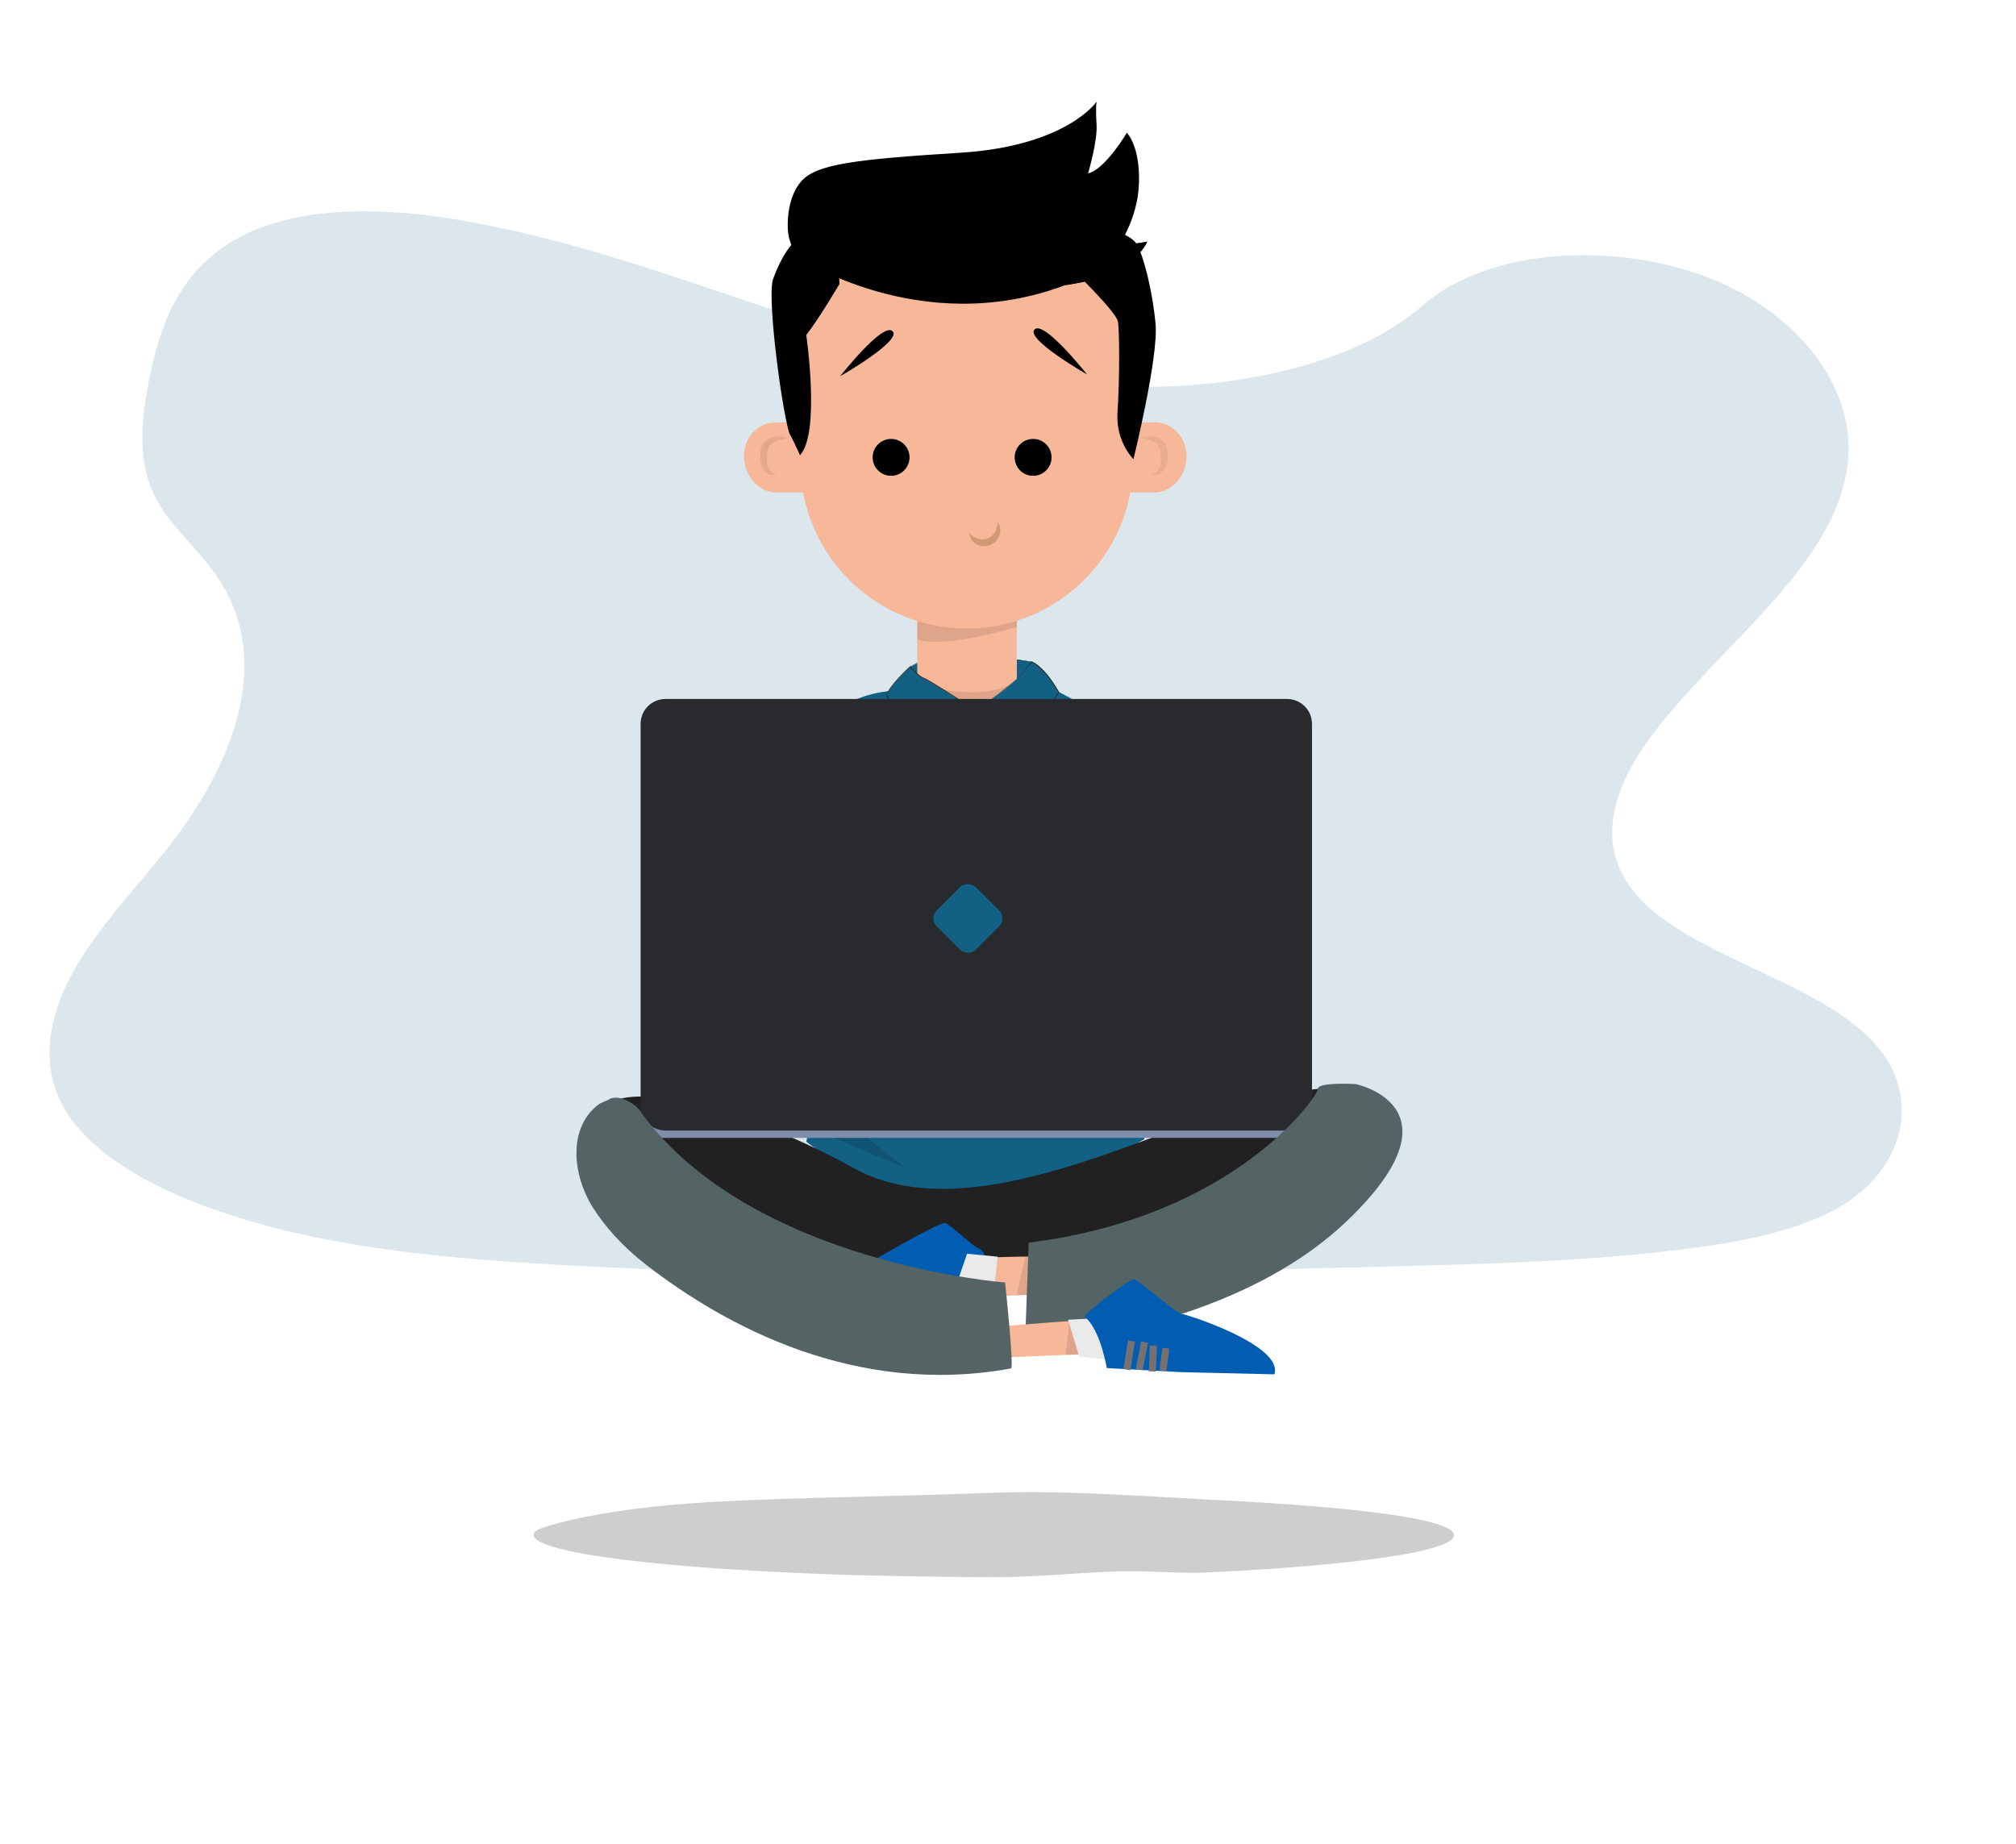 <svg version="1.1" viewBox="80 -10 100.188 500" height="650.683" width="711.188" data-name="Layer 1" id="b52d7e2d-d80f-4111-b6ed-d15502ee1edd"><path d="M 162,94.8 C 129.812,93.84 99.156,84.93 69.877,75.179 40.599,65.429 11.608,54.625 -19.809,49.459 c -20.207,-3.323 -43.314,-3.792 -59.597,5.498 -15.666,8.957 -20.729,24.376 -23.455,38.695 -2.044,10.778 -3.253,22.116 2.362,32.203 3.894,7.004 10.812,12.89 15.597,19.599 16.641,23.34 4.879,52.122 -13.16,74.912 -8.455,10.689 -18.272,20.9 -24.802,32.272 -6.53,11.371 -9.549,24.419 -3.839,36.029 5.665,11.516 19.158,20.149 33.77,26.228 29.686,12.344 64.655,15.88 98.782,17.88 75.507,4.432 151.421,2.512 227.127,0.593 28.02,-0.712 56.16,-1.433 83.723,-5.148 15.308,-2.064 31.114,-5.34 42.224,-13.223 14.105,-10.036 17.601,-27.034 8.151,-39.616 -15.855,-21.109 -59.681,-26.356 -70.777,-49.009 -6.102,-12.468 0.164,-26.36 9.027,-37.923 19.018,-24.811 50.893,-46.573 52.574,-74.933 C 359.052,94.041 343.729,74.535 320.036,65.318 295.198,55.657 260.762,56.873 242.45,72.863 223.571,89.311 190.418,95.645 162,94.8 Z" fill="#126084" opacity="0.15" id="path13"/><g id="tshirt"><path id="path2" d="M127.7,186.5c-8.3,0-23.5-7.9-25-13c-0.3-1.1,0.1-2.1,1.2-2.8c2.9-1.8,7.9-2.8,15-2.8        c8.2,0,16.5,1.3,17.5,1.5c0,0.8-0.4,6-3.4,14.4C132.3,185.6,130.6,186.5,127.7,186.5C127.7,186.5,127.7,186.5,127.7,186.5z" fill="#126084"/><path id="path4" d="M118.8,168c8,0,16,1.2,17.4,1.4c-0.1,1.1-0.5,6.1-3.4,14.2c-0.6,1.7-2.3,2.6-5.2,2.6        c-8.3,0-23.4-7.8-24.9-12.9c-0.3-1.1,0.1-2,1.1-2.6C106.8,168.9,111.8,168,118.8,168 M118.8,167.8c-5.8,0-11.7,0.6-15,2.8        c-6.8,4.2,13.5,16,23.9,16c2.7,0,4.7-0.8,5.4-2.7c3.4-9.3,3.4-14.5,3.4-14.5S127.7,167.8,118.8,167.8L118.8,167.8z" fill="#2D2D2D"/></g><g id="arms"><path id="path7" d="M177.5,221.6c0,0,3.3,23.5,0,27.7s-14.5,0-16-5.8c-1.5-5.8-1.5-5.8-1.5-5.8s-0.2-6.8,2.9-9.2        c3.1-2.4,3.4-2.7,3.4-2.7L177.5,221.6z" fill="#D3B39B"/><path id="path9" d="M62.5,221.6c0,0-3.3,23.5,0,27.7c3.3,4.2,14.5,0,16-5.8c1.5-5.8,1.5-5.8,1.5-5.8s0.2-6.8-2.9-9.2        c-3.1-2.4-3.4-2.7-3.4-2.7L62.5,221.6z" fill="#D3B39B"/></g><g opacity="0.20" id="brows"><path id="path12" d="M1.5,406.1c0-1.2,1.9-1.8,5.4-2.8c6.2-1.8,17.3-4,32-5.3c22.5-2,53.4-2,87.4-3.3c19.6-0.7,41.2,1,58.8,1.9        c39.1,1.9,65.9,5.2,65.9,9.6c0,4.4-26.9,8.2-66.4,10.1c-7.3,0.4-16.1-0.5-24.2-0.3c-11.1,0.3-21.9,1.6-34.1,1.6        c-4.2,0-8.4,0-12.6-0.1c-9.2-0.1-18.1-0.3-26.6-0.5C37.3,415.4,1.5,411.1,1.5,406.1z" fill="#0A0A0A"/></g><g id="head"><g id="ccc"><rect id="rect15" height="47" width="27" fill="#F7B799" y="147.5" x="105.5"/></g><path id="path18" d="M104.4,172.5c-0.1,4.6,25.5,9.1,29.6-0.5c0,0-1,6.9-2.8,8.3c-1.8,1.3-12,8.5-12,8.5s-12.8-2.9-14.1-7.2        C103.8,177.3,104.4,172.5,104.4,172.5z" opacity="0.1"/><g id="ears"><g id="g28"><g id="g22"><path id="path20" d="M178.5,113.7L178.5,113.7c0-5.3-4-9.2-8.6-9.2h-11.5l-6.2,18.6c0,0.2,9.4,0.4,9.5,0.4h8.2              C174.5,123.5,178.5,118.9,178.5,113.7z" fill="#F7B799"/></g><g id="g26" opacity="6.000000e-002"><path id="path24" d="M166,108.8c0,0,1-0.5,2.6-0.5c0.8,0,1.9,0.1,2.9,0.8c0.5,0.3,1,0.8,1.3,1.4c0.1,0.3,0.3,0.6,0.3,0.9              c0.1,0.2,0.1,0.5,0.2,0.8c0.2,1.1,0.2,2.2-0.1,3.3c-0.1,0.5-0.3,1-0.6,1.5c-0.2,0.5-0.6,0.8-0.9,1.1c-0.7,0.6-1.5,0.7-2,0.6              c-0.5,0-0.7-0.1-0.7-0.1c0,0,1.2-0.2,1.9-1.3c0.7-1.1,0.8-3,0.5-4.8c0-0.2-0.1-0.5-0.1-0.7c0-0.2-0.1-0.4-0.2-0.5              c-0.2-0.3-0.3-0.6-0.6-0.9c-0.5-0.5-1.3-0.8-2-1.1C167.1,108.9,166,108.8,166,108.8z"/></g></g><g id="g38"><g id="g32"><path id="path30" d="M58.5,113.7L58.5,113.7c0-5.3,4-9.2,8.7-9.2h11.5l6.2,18.6c0,0.2-9.4,0.4-9.5,0.4h-8.2              C62.5,123.5,58.5,118.9,58.5,113.7z" fill="#F7B799"/></g><g id="g36" opacity="8.000000e-002"><path id="path34" d="M70.3,108.8c0,0-1.1,0.2-2.5,0.6c-0.7,0.2-1.5,0.6-2,1.1c-0.3,0.2-0.4,0.6-0.6,0.9c0,0.2-0.1,0.3-0.2,0.5              c0,0.3-0.1,0.5-0.1,0.7c-0.3,1.8-0.2,3.8,0.5,4.8c0.7,1.1,2,1.2,1.9,1.3c0,0-0.2,0.1-0.7,0.1c-0.5,0-1.3-0.1-2-0.6              c-0.4-0.3-0.7-0.7-0.9-1.1c-0.3-0.4-0.5-0.9-0.6-1.5c-0.3-1.1-0.2-2.2-0.1-3.3c0-0.3,0.1-0.5,0.2-0.8c0.1-0.3,0.2-0.6,0.3-0.9              c0.3-0.6,0.8-1.1,1.3-1.4c1-0.7,2-0.8,2.9-0.8C69.3,108.3,70.3,108.8,70.3,108.8z"/></g></g></g><g id="g43" opacity="0.1"><path id="path41" d="M104.6,156.7l27.9,1.1v2.2c0,0-20,6-27,3.4v-5.6L104.6,156.7z"/></g><g id="chin"><path id="path45" d="M73.8,115.3c0-24.9,20.2,6.3,45.1,6.3s45.1-31.2,45.1-6.3s-20.2,45.1-45.1,45.1S73.8,140.2,73.8,115.3z" fill="#F7B799"/></g><g id="face"><path id="path48" d="M163.5,108.9c0,15.3-12.4,27.6-27.6,27.6h-33.7c-15.3,0-27.6-12.4-27.6-27.6V75.1          c0-15.3,12.4-27.6,27.6-27.6h33.7c15.3,0,27.6,12.4,27.6,27.6V108.9z" fill="#F7B799"/></g><g id="mouth"><path id="path54" d="M127.2,131.5c0,0,0.7,0.6,0.8,2.1c0,0.7-0.1,1.5-0.6,2.3c-0.2,0.4-0.5,0.8-0.9,1.1          c-0.4,0.3-0.8,0.5-1.3,0.8c-0.3,0.1-0.9,0.3-1.4,0.3c-0.5,0-1-0.1-1.4-0.2c-0.9-0.3-1.6-0.8-2-1.3c-0.9-1.1-0.7-2.1-0.8-2.1          c0,0,0.1,0.2,0.4,0.4c0.2,0.3,0.6,0.6,1.1,0.8c0.5,0.3,1,0.4,1.6,0.5c0.3,0,0.6,0,0.9,0c0.3,0,0.5-0.1,0.9-0.2          c0.2-0.1,0.5-0.2,0.8-0.4c0.2-0.2,0.5-0.4,0.7-0.6c0.4-0.4,0.7-1,0.9-1.5c0.2-0.5,0.3-1,0.3-1.3          C127.2,131.8,127.2,131.5,127.2,131.5z" fill="#CE9A74"/></g><g id="hair"><g id="sides"><g id="g59"><path id="path57" d="M84.4,67c0,0-5.9,10-9,13.8c0,0,3.9,26.7-1.7,32.6c0,0-0.8-2.4-2.6-5.4c-1.8-3.1-6.5-37.2-4.7-42.3              s6.1-13.8,12-12.8C84.4,54,84.4,67,84.4,67z" fill="#000000"/></g><g id="g63"><path id="path61" d="M164,114.4l0.1,0.1c0,0,6.8-27.6,6-36.6s-3.3-18.7-5.1-21.7c-1.8-3.1-10.7-5.6-12-2.8              c-1.3,2.8-6.1,9-6.1,9s12.5,12,13,14.8c0.4,2.1,0.5,15.3-0.1,24.2C159.4,106.2,160.9,110.9,164,114.4z" fill="#000000"/></g><g id="g67"><path id="path65" d="M84.2,65.4c0,0-5.6,11.5-9.6,14c0,0,7.8-12.3,8-14c0.2-1.8,0.2-1.8,0.2-1.8L84.2,65.4z" fill="#000000"/></g><g id="g71"><path id="path69" d="M73.8,113.5c0,0-3.2-13.9-3.2-15.6c0-1.8,0.2-4.9,0.2-4.9s-1.8,8.3,0,14.2L73.8,113.5z" fill="#000000"/></g><g id="g75"><path id="path73" d="M162,94.8c0,0-0.2,11,1.4,14.5l0.5-2.7L162,94.8z" fill="#000000"/></g></g><g id="stripe"><g id="g80"><path id="path78" d="M72.9,59.6c0,0,33.5,22.5,72.7,7.7c0,0,17.4-1.8,22.3-11.8c0,0-6.1,1-7.2,1c-1,0,4.6-6.7,4.9-16.9              c0.3-10.2-3.3-13.6-3.3-13.6s-5.9,10-10.5,11c0,0,2.6-8.7,2.3-13.3s0-6.1,0-6.1s-8.2,12-36.8,13.8c-28.7,1.8-39.1,3.1-43.2,7.7              c-4.1,4.6-4.1,12.8-3.3,15.6S72.9,59.6,72.9,59.6z" fill="#000000"/></g><g id="g84"><path id="path82" d="M73.6,55.9c0.2-1.2-2.6-8.1,1.2-11.7c3.8-3.6,15.3-6.9,23.5-7.2c8.1-0.2,29.2-1.7,34.2-3.4              c5-1.7,7.4-3.8,7.4-3.8s-2.6,6.9-37.8,10.3C66.9,43.4,73.6,55.9,73.6,55.9z" fill="#000000"/></g><g id="g88"><path id="path86" d="M154.7,37.7c0,0-8,7-26,9.3c-18,2.2-24.6,4.9-24.6,4.9s32.5-3.5,34.6-3.7              C140.8,48.1,151.6,47.9,154.7,37.7z" fill="#000000"/></g><g id="g92"><path id="path90" d="M83.7,57.8c0,0,12,2.9,15.3,2.6c3.4-0.2,9.1-2.2,9.1-2.2S103.1,65.9,83.7,57.8z" fill="#000000"/></g><g id="g96"><path id="path94" d="M154,17.6c0,0-5.2,12.9-6.7,14.1c-1.4,1.2-4.5,3.8-4.5,3.8s7.7-2.9,9.8-9.1L154,17.6z" fill="#000000"/></g><g id="g100"><path id="path98" d="M150.7,66.4c0,0,15.1-5.8,17.1-10.9c0,0-19.7,11-22.3,11.8L150.7,66.4z" fill="#000000"/></g></g></g><g id="eyeb"><g id="g106"><path id="path104" d="M84.6,92c0,0,16.8-9.6,14.2-12.2C96.2,77.2,84.6,92,84.6,92z" fill="#000000"/></g><g id="g110"><path id="path108" d="M151.5,91.5c0,0-16.8-9.6-14.2-12.2C139.9,76.8,151.5,91.5,151.5,91.5z" fill="#000000"/></g></g><g id="eyey2"><circle id="circle113" r="5" cy="114" cx="98.4" fill="#000000"/><circle id="circle115" r="5" cy="114" cx="136.9" fill="#000000"/></g></g><g id="shirt"><path id="path119" d="M137.9,174.8c0,0,35.4,13.8,38.3,40.9l-11,11.5c0,0-0.5,67.7,1.9,71.6c0,0-20.1,12.2-33.3,15.1        s-40-2.2-43.1-3.6c-3.1-1.4-15.3-10.8-15.3-10.8s2.6-9.8,2.4-13.9c-0.2-4.1,0.5-27.5,0.2-31.8c-0.2-4.3-1.2-19.9-1.2-19.9        l-15.3-14.4c0,0,7.6-41.2,38.7-42.3c0,0,13,15.5,15.6,15.5s3.1,6.2,3.1,6.2s3.1-6.3,11-15.2C137.9,174.8,137.9,174.8,137.9,174.8z" fill="#126084"/><g id="g123"><polygon id="polygon121" points="62.8,220.6 60.2,224.5 77,238.6 77.8,236.8 77.2,233.2   " fill="#353535"/></g><g id="g127"><polygon id="polygon125" points="165.1,227.1 175.5,216.3 179.3,223.2 165.1,235.8   " fill="#353535"/></g><g id="gola"><g id="g131"><path id="path129" d="M109,189.8l-0.2-8.2l7.7,0.8l1.9,1.4c0,0,2.3,4.6,2.1,8.8c-0.2,4.1-4.6,5-4.6,5L109,189.8z" fill="#126084"/></g><g id="g135"><path id="path133" d="M121.8,182c0,0-5.4,15.2-5.6,23.3l0.5,6.4l8.9,0.2l-1-8.8c0,0,6.7-11,7.7-12            C133.3,190.2,130.1,179.5,121.8,182z" fill="#126084"/></g><g id="g145"><g id="g143"><g id="g141"><path id="path137" d="M109.7,196.7c-4.3-4.1-12.4-18.1-12.5-18.2c0.4-2.1,5.6-7,6.5-7.7c0,0,0,0.1,0.1,0.2                c0.5,0.8,2.8,2.8,3.5,3c0.7,0.1,10.6,6.3,11.4,7.1c0.6,0.6,0.8,4.1,0.9,6c-0.3-0.8-1-2.1-1.2-2.8c-0.2-0.5-0.7-0.8-1.6-0.8                c-1,0-2.5,0.3-4.5,1c-2.8,1-2.7,7.5-2.7,10.7C109.7,195.8,109.7,196.4,109.7,196.7z" fill="#126084"/><path id="path139" d="M103.6,170.9C103.7,170.9,103.7,170.9,103.6,170.9c0.5,0.9,2.8,2.9,3.6,3.1c0.7,0.1,10.6,6.3,11.4,7.1                c0.4,0.4,0.7,3.1,0.8,5.3c-0.3-0.7-0.7-1.7-0.9-2.2c-0.2-0.6-0.8-0.9-1.7-0.9c-1,0-2.6,0.3-4.5,1c-2.9,1-2.8,7.4-2.8,10.8                c0,0.4,0,0.9,0,1.2c-4.1-4.1-11.5-16.7-12.2-17.9C97.9,176.4,102.5,171.8,103.6,170.9 M103.8,170.5c-0.3,0-6.2,5.7-6.7,8                c0,0,8.3,14.4,12.6,18.3c0,0,0,0,0,0c0.4,0-0.9-11,2.7-12.3c2-0.7,3.4-1,4.4-1c0.9,0,1.3,0.2,1.5,0.7c0.3,1,1.4,3.4,1.4,3.4                s-0.2-5.9-1-6.7c-0.8-0.8-10.7-7-11.5-7.2C106.5,173.6,103.6,171,103.8,170.5C103.8,170.5,103.8,170.5,103.8,170.5L103.8,170.5                z" fill="#2D2D2D"/></g></g></g><g id="g149"><path id="path147" d="M129.5,191.6c0,0-5.2-4.5-6.8-4.2c-1.6,0.3-4.2,5.5-4.5,6.2c-0.2,0.7-1,18.7-0.4,20.6l-0.7-0.1            c0,0,0.6-20.3,0.6-21c0.1-0.7,2-5.5,2-5.5l2.1-5.6C121.8,182,129.1,177.8,129.5,191.6z" fill="#353535"/></g><g id="g153"><circle id="circle151" r="2.2" cy="194.2" cx="121.6" fill="#BCBCBC"/></g><g id="g157"><circle id="circle155" r="2" cy="202.3" cx="121.7" fill="#BCBCBC"/></g><g id="g167"><g id="g165"><g id="g163"><path id="path159" d="M129.7,199.1c0.2-2.4,0.7-12.4-2.8-16.2c-0.9-0.9-1.9-1.4-3.1-1.4c-0.4,0-0.8,0.1-1.2,0.2                c2.5-1.7,11.3-8,12.6-10.6l1.4-1.7c0.5,0.2,3.5,1.6,7.3,8.3L129.7,199.1z" fill="#126084"/><path id="path161" d="M136.6,169.6c0.7,0.3,3.5,1.9,7.1,8.1l-13.9,20.9c0.2-3,0.4-12.2-2.8-15.8c-0.9-1-2-1.5-3.2-1.5                c-0.2,0-0.5,0-0.7,0c3-2.1,10.8-7.8,12.2-10.3L136.6,169.6 M136.5,169.3l-1.4,1.8c-1.6,3-13.2,11-13.2,11                c0.7-0.2,1.4-0.4,1.9-0.4c7.4,0,5.7,17.9,5.7,17.9l14.5-21.9C139.7,170.2,136.5,169.3,136.5,169.3L136.5,169.3z" fill="#2D2D2D"/></g></g></g></g><g id="g172" opacity="0.14"><path id="path170" d="M78.9,288c0,0-0.7,5.3-1.4,6.9c-0.7,1.7,24.4,11.5,24.4,11.5L78.9,288z"/></g></g><g id="g177"><path id="path175" d="M43.6,262" fill="#E6B99B"/></g><path id="path179" d="M66.2,245.2c0,0,6.5-6.7,15.8,1c9.2,7.7,2.2,12-4.1,12.7c-6.3,0.7-6.3,0.7-6.3,0.7s-4.2-0.9-7.3-2.2      c-1.9-0.8-3.1-2.7-3.1-4.7l0.1-7L66.2,245.2z" fill="#D3B39B"/><path id="path181" d="M173.3,245.2c0,0-6.5-6.7-15.8,1c-9.2,7.7-2.2,12,4.1,12.7c6.3,0.7,6.3,0.7,6.3,0.7s3.6-1,6.5-2.2      c2.3-0.9,3.8-3.1,3.8-5.6l0-5.5L173.3,245.2z" fill="#F7B799"/><g><path d="M172.1,262.9c0,0,8.2-4,5.2-10.6s-15.5-14.6-18-13.8c-2.5,0.8-16.7,14-16.5,15.4        s4.6,0.8,5.6,0.4c1-0.4-0.2,0,4.4,3C157.3,260.3,168.1,264.4,172.1,262.9z" fill="#F7B799" id="esquerda"/><path d="M66.3,251.3c0,0,10.5-9,13-10.2c2.5-1.2,10.6-1.8,12.8-4.6c2.3-2.8,1.7,4-2.5,7        c0,0,8.3,10.5,8.9,13.2c0.7,2.7-4.4,0-4.4,0s-12.3,5.4-13.5,4.8c-1.2-0.6-3,0-3,0s-3.7,1-6-3c-2.3-4-2.3-4-2.3-4L66.3,251.3z" fill="#F7B799"/></g><g id="legs"><g id="g188"><path id="path186" d="M15.7,303.3c0,0-1.9-11.2,8-15c9.9-3.8,37,3.2,64.8,18.5c27.8,15.3,69.9-5.1,98-14.7          c28.1-9.6,45.9-10.1,49.3,0.9c0,0-24.7,39.3-45.5,40.6s-48.2-1-48.2-1l-31.9,0.6c0,0-24.3,8.6-28.7,8.3          C77,341.2,20.8,325.3,15.7,303.3z" fill="#212121"/></g><g id="g192"><path id="path190" d="M91.2,333.1c0,0,20.3-12,21.9-11.5c1.6,0.5,6.9,5.9,9.1,6.9c2.2,1,1.6,3.7,1.6,3.7l-3,9.3l-22.3-1.9          L91.2,333.1z" fill="#005db1"/></g><g id="g196"><polygon id="polygon194" points="134.9,341.1 114.3,342 119.9,331 137.6,330.6 136.7,342.2   " fill="#F7B799"/></g><g id="g200"><polygon id="polygon198" points="119,329.9 127.3,330.7 126,342.5 115.4,340.3   " fill="#EAEAEA"/></g><g id="notebook"><g id="g210"><g id="g204"><path id="path202" d="M212.5,295.1c0,1.9-1.5,3.4-3.4,3.4H33.9c-1.9,0-3.4-1.5-3.4-3.4v-1.3c0-1.9,1.5-3.4,3.4-3.4h175.3              c1.9,0,3.4,1.5,3.4,3.4V295.1z" fill="#7F8DAA"/></g><g id="g208"><path id="path206" d="M212.5,289.7c0,3.8-3,6.8-6.8,6.8H37.3c-3.8,0-6.8-3-6.8-6.8V186.3c0-3.8,3-6.8,6.8-6.8h168.4              c3.8,0,6.8,3,6.8,6.8V289.7z" fill="#292A2D"/></g></g><g id="logobook"><rect rx="3" id="rect1150" fill="#126084" width="15" height="15" x="-92.188" y="245.788" transform="rotate(-45)"/></g><radialgradient gradientUnits="userSpaceOnUse" r="17.232" cy="239.688" cx="121.644" id="logo1"/><path d="M138.7,239.7c0,2.9-0.7,5.7-2,8.1c-2.9,5.4-8.6,9.1-15.2,9.1          c-9.5,0-17.2-7.7-17.2-17.2s7.7-17.2,17.2-17.2c7.3,0,13.5,4.5,16,10.9c0.7,1.7,1.1,3.5,1.2,5.4l0.2,0.3l0,0.3L138.7,239.7z" fill="url(#logo1)" opacity="0.66" id="logo2"/></g><g id="g218" opacity="0.1"><polygon id="polygon216" points="135.8,341 132.4,341.2 134.8,330.6 136,330.5   "/></g><g id="g222"><path id="path220" d="M135.7,326.9l-1,27.8c0,0,55.2-2.9,87.4-33.8s2.2-37,2.2-37s-10.2-0.6-10.2,1.3          C214.2,287,191.9,319.9,135.7,326.9z" fill="#rgb(84,100,100)"/></g><g id="g226"><path id="path224" d="M129.3,349.5c0,0,24.9-2.1,25.4-1.6c0.5,0.5,3.8,8.9,3.8,8.9l-34,1.4c0,0,1.1-5.3,1.8-6.5          C126.9,350.5,129.3,349.5,129.3,349.5z" fill="#F7B799"/></g><g id="g230"><path id="path228" d="M130.9,361c0.9-0.2-1.6-23.3-1.6-23.3s-68.3-5.1-98.3-45.6h0c-1.5-2.9-6.7-5.8-9.3-3.9l-2.3,1          c-8.7,6.3-7.5,19.3-1.7,28.4c3.1,4.8,7.6,10.1,14.3,15.3C53.4,349.5,88.8,368.7,130.9,361z" fill="#rgb(84,100,100)"/></g><g id="g234" opacity="0.1"><polygon id="polygon232" points="150.4,357.3 145.7,357.4 146.8,348 149.4,351.4   "/></g><g id="g238"><polygon id="polygon236" points="157.2,358.6 149.4,357.8 146.4,347.8 155.8,347.3   " fill="#EAEAEA"/></g><g id="pe"><g id="g242"><path id="path240" d="M150.9,347c-0.7-0.5,12.3-10.4,13.4-10.2c1.1,0.2,11.6,9.4,12.8,9.4c1.1,0,27.8,8.5,25.2,16.4l-25.5-0.6            l-19.9-1.1C156.8,360.9,155.3,350.7,150.9,347z" fill="#005db1"/></g><g id="g246"><rect id="rect244" height="7.9" width="1.9" fill="#777070" transform="matrix(0.987 0.161 -0.161 0.987 59.76 -21.577)" y="353.5" x="161.9"/></g><g id="g250"><rect id="rect248" height="7.6" width="1.9" fill="#777070" transform="matrix(0.982 0.188 -0.188 0.982 70.384 -24.918)" y="353.9" x="165.3"/></g><g id="g254"><rect id="rect252" height="7" width="1.9" fill="#777070" transform="matrix(0.999 4.593970e-002 -4.593970e-002 0.999 16.64 -7.403)" y="354.8" x="168.4"/></g><g id="g258"><rect id="rect256" height="6.1" width="1.9" fill="#777070" transform="matrix(0.991 0.131 -0.131 0.991 48.376 -19.495)" y="355.6" x="171.7"/></g></g><g id="g263"><path id="path261" d="M133,342.9" fill="#E6B99B"/></g></g></svg>